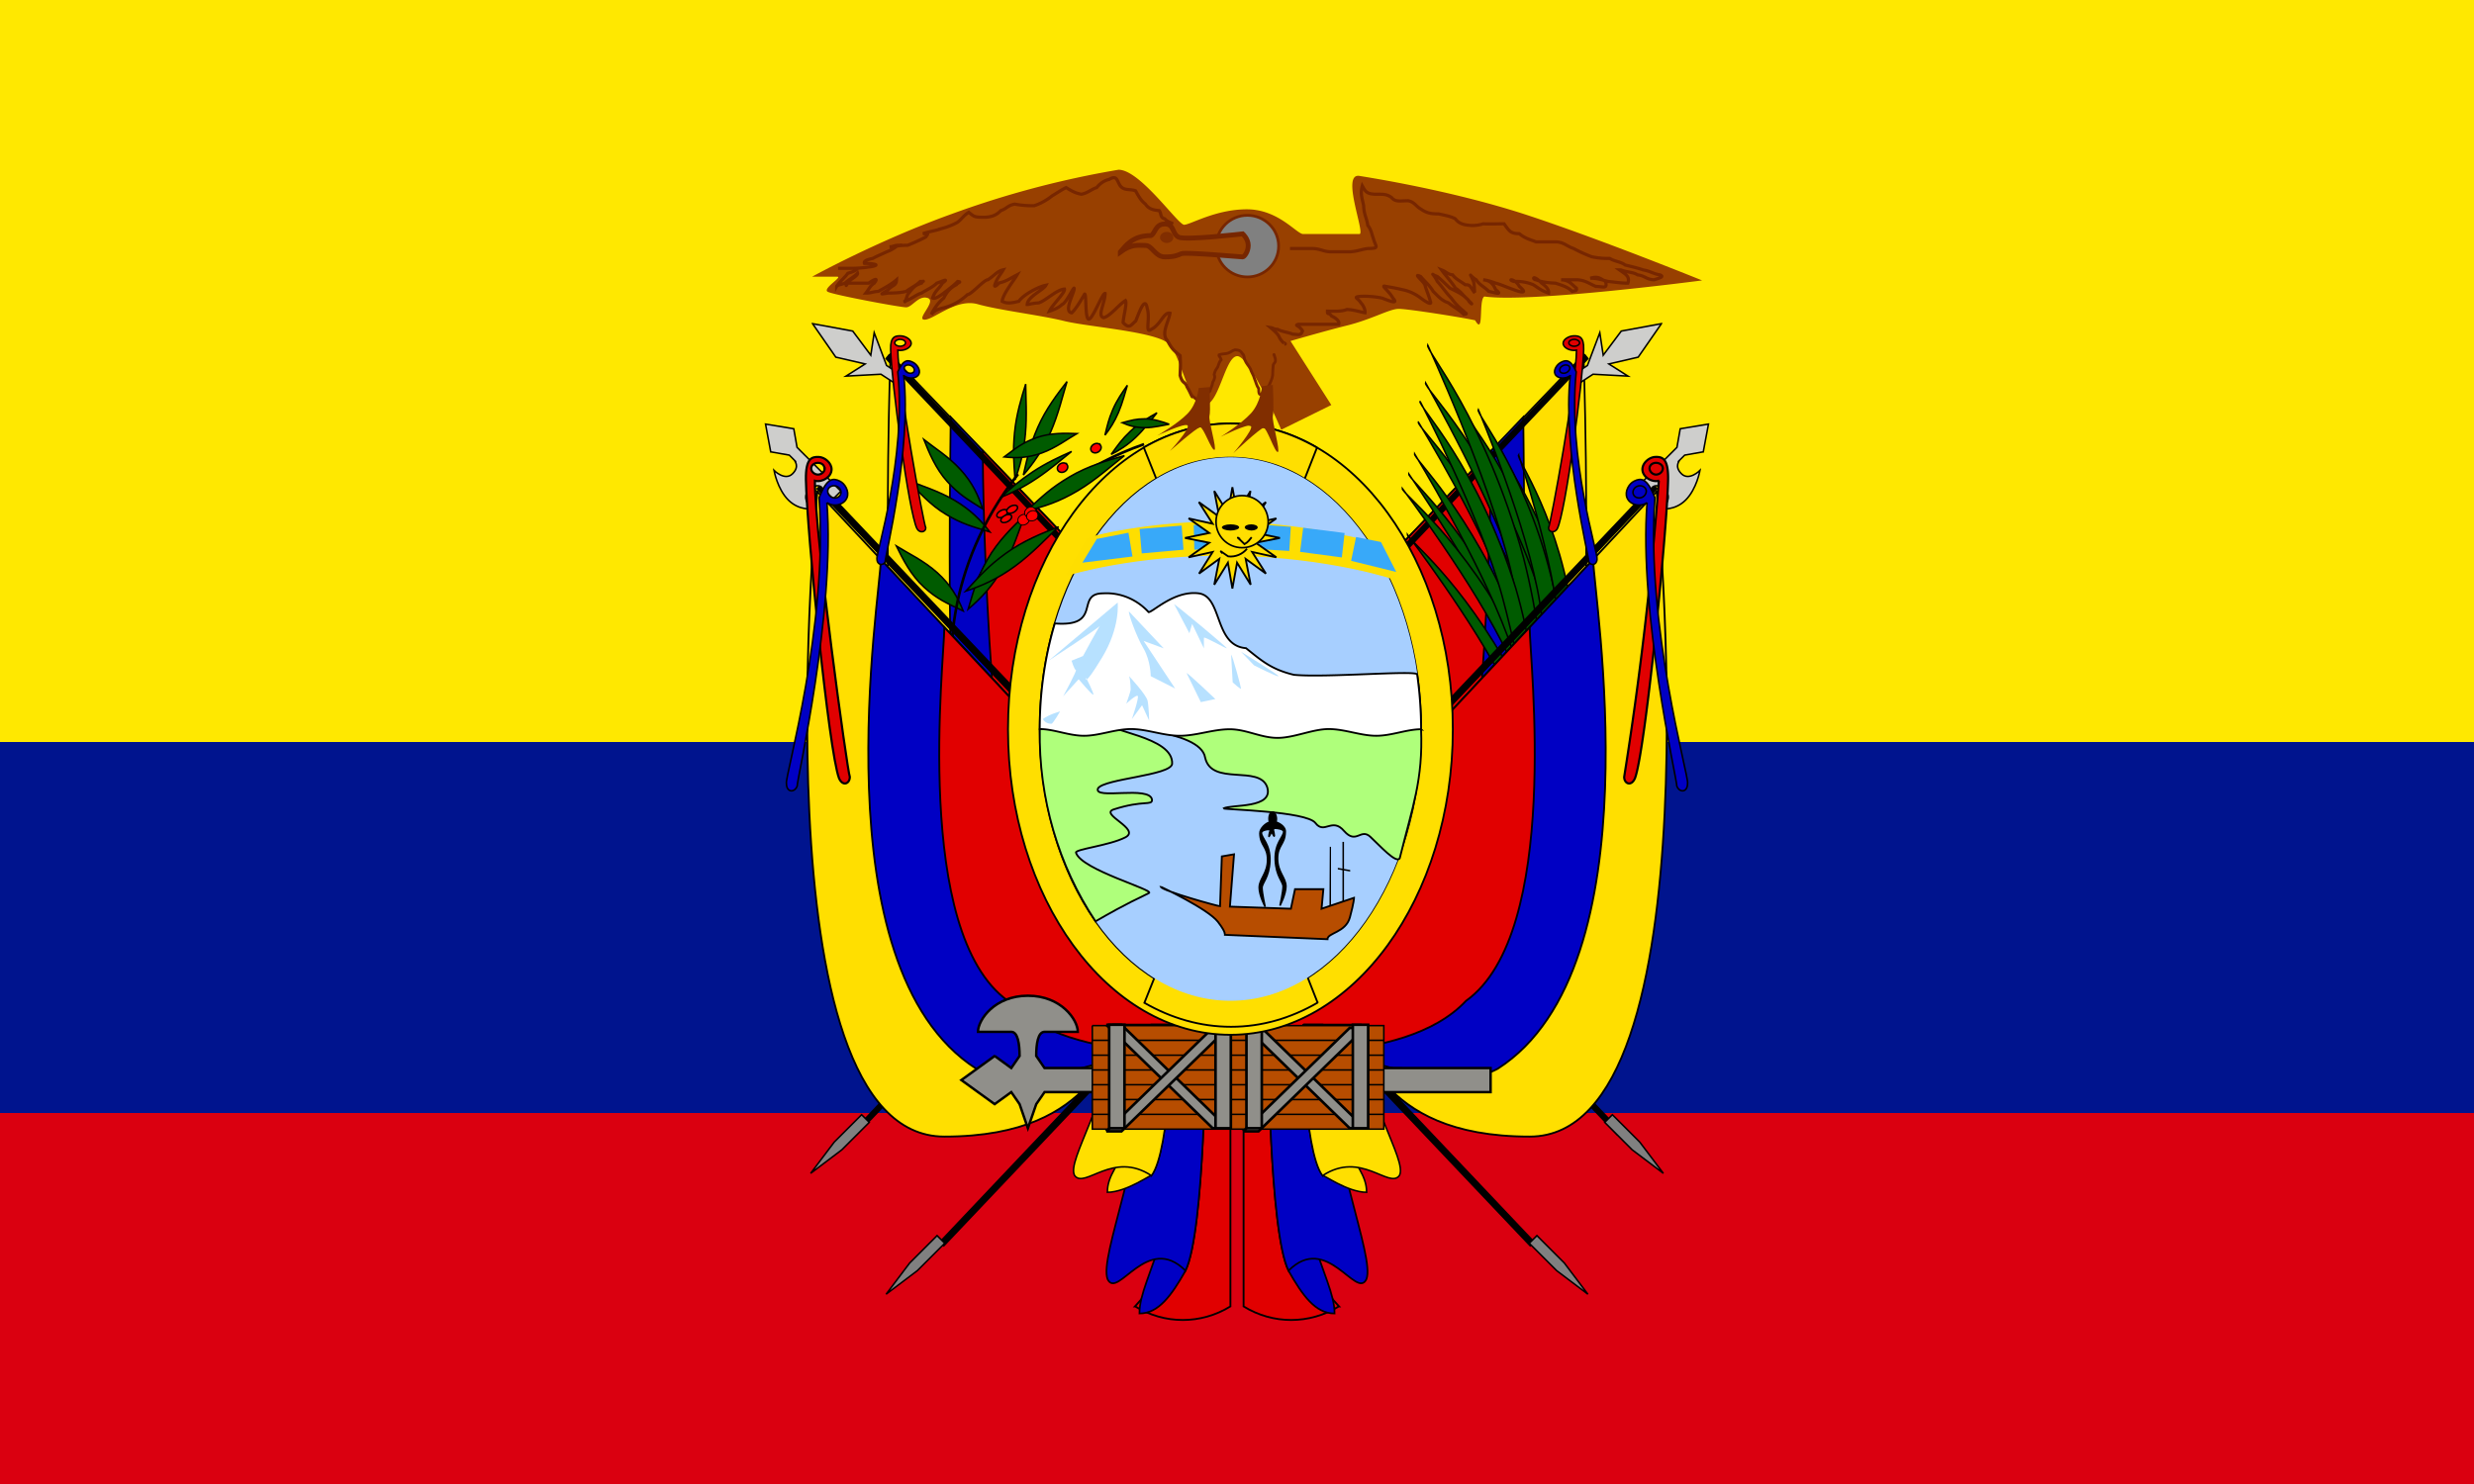 <svg width="800" height="480" xmlns="http://www.w3.org/2000/svg"><g fill="none" fill-rule="evenodd"><path fill="#FFE800" d="M0 0h800v480H0z"/><path fill="#00148E" d="M0 240h800v240H0z"/><path fill="#DA0010" d="M0 360h800v120H0z"/><path d="M349.6 290.8L277 367.3l-1.2-1.6 72.4-76.5 1.2 1.6h.2zm50.4 12.5l-94.8 100-1.6-1.6 94.7-100 1.7 1.6z" fill="#000" fill-rule="nonzero"/><path stroke="#000" stroke-width=".5" fill="gray" d="M305.492 402.132l-8.86 8.86-10.099 7.621 7.621-10.099 8.86-8.86zm-24.4-39.1l-8.86 8.86-10.099 7.621 7.621-10.099 8.86-8.86z"/><path d="M287.94 114.792s-7.965 215.424 23.895 215.424 47.835-22.656 47.835-22.656l-.36-118.4-71.37-74.368z" stroke="#000" stroke-width=".553" fill="#FFDF00"/><path d="M307.425 134.888c0 11.328-3.555 172.672 12.375 172.672s39.87-11.328 39.87-11.328l-.36-107.072-51.885-54.272z" stroke="#000" stroke-width=".553" fill="#0000C4"/><path d="M317.775 145.768c0 11.328 2.025 139.136 18 139.136h23.895l-.36-95.744-41.535-43.392z" stroke="#000" stroke-width=".553" fill="#E10000"/><path fill="#000" d="M286.2 116l72.4 76.5 1.3-1.6-72.4-76.5-1.3 1.6z"/><path d="M264.296 158.936s-20.532 208.692 41.064 208.692c51.33 0 51.33-32.922 61.596-32.922l-10.266-76.88-92.452-98.89h.058z" stroke="#000" stroke-width=".6" fill="#FFDF00"/><g stroke="#000"><path d="M315.376 188.5c.437.061 15.906-31.311 54.568-44.826" stroke-width=".87"/><path d="M308.708 161.855c5.155 3.054 8.417 6.38 11.387 10.201-5.9-1.798-8.943-2.57-14.099-5.625-5.155-3.054-9.093-7.448-12.222-11 3.837 1.577 9.75 3.352 14.934 6.424z" stroke-width=".5" fill="#005B00"/><path d="M322.41 182.47c.396.683.055 1.656-.782 2.141-.837.486-1.84.316-2.246-.384-.406-.7-.045-1.638.792-2.123.837-.486 1.84-.316 2.236.367z" stroke-width=".5" fill="red"/><path d="M339.652 139.925c-2.588 5.875-5.443 9.889-8.734 13.71 1.48-6.363 2.108-9.614 4.696-15.489 2.588-5.875 6.364-10.8 9.418-14.726-1.318 4.226-2.777 10.598-5.38 16.505zm-8.086.501c-.55 5.973-1.753 10.387-3.334 14.768-.414-6.061-.722-9.118-.173-15.09.55-5.973 2.234-11.475 3.609-15.874.02 4.128.45 10.19-.102 16.196z" stroke-width=".5" fill="#005B00"/><path d="M336.881 146.518c-4.47 1.611-8.229 1.709-12.18 1.274 3.982-2.965 5.932-4.597 10.402-6.208 4.47-1.61 9.26-1.478 13.107-1.334-2.861 1.66-6.834 4.649-11.329 6.268zm-26.246 5.419c3.795 4.192 5.682 8.215 7.108 12.656-4.97-3.13-7.59-4.591-11.385-8.783-3.795-4.192-5.934-9.42-7.611-13.633 3.082 2.436 8.072 5.545 11.888 9.76zm-7.537 33.312c4.295 3.89 6.562 7.873 8.37 12.364-5.466-2.598-8.335-3.77-12.63-7.66-4.296-3.889-6.91-9.11-8.968-13.325 3.423 2.135 8.908 4.71 13.228 8.621zm21.168-1.509c-3.373 5.94-7.021 9.77-11.202 13.298 2.016-6.71 2.888-10.164 6.26-16.103 3.373-5.94 8.188-10.583 12.079-14.275-1.754 4.385-3.746 11.109-7.137 17.08z" stroke-width=".5" fill="#005B00"/><path d="M328.187 183.15c-5.682 4.137-10.628 6.316-15.898 8.05 4.858-5.268 7.214-8.036 12.896-12.173 5.682-4.137 12.02-6.649 17.113-8.626-3.554 3.3-8.397 8.589-14.11 12.749zm39.126-41.754c-2.792 2.649-5.295 4.211-7.992 5.57 2.298-3.17 3.402-4.816 6.194-7.465 2.792-2.648 6.013-4.504 8.604-5.974-1.71 2.028-3.999 5.206-6.806 7.87zm-5.62-8.043c-1.332 3.13-2.756 5.3-4.383 7.385.817-3.349 1.174-5.055 2.506-8.184 1.333-3.129 3.21-5.8 4.726-7.932-.701 2.233-1.509 5.585-2.849 8.731z" stroke-width=".5" fill="#005B00"/><path d="M370.206 138.336c-2.919 0-5.112-.644-7.305-1.596 2.919-.784 4.386-1.26 7.305-1.26 2.918 0 5.66.952 7.853 1.736-2 .322-4.918 1.12-7.853 1.12zm-34.942 16.394c-4.386 2.934-7.994 4.671-11.752 6.186 4.007-3.502 5.981-5.322 10.368-8.255 4.386-2.934 8.968-5 12.644-6.635-2.85 2.243-6.85 5.755-11.26 8.704zm13.221 4.01c-6.003 3.57-11.114 5.243-16.513 6.433 5.271-4.801 7.845-7.343 13.848-10.914 6.002-3.57 12.528-5.43 17.77-6.884-3.812 2.951-9.07 7.774-15.105 11.364z" stroke-width=".5" fill="#005B00"/><path d="M307.636 216.294c.395-.203-3.332-31.384 21.546-62.932" stroke-width=".866"/><path d="M345.11 150.37c.396.683.055 1.656-.782 2.141-.837.486-1.84.316-2.246-.384-.406-.7-.045-1.638.792-2.123.837-.486 1.84-.316 2.236.367zm10.8-6.3c.396.683.055 1.656-.782 2.141-.837.486-1.84.316-2.246-.384-.406-.7-.045-1.638.792-2.123.837-.486 1.84-.316 2.236.367zm-30.142 21.16c.277.523-.239 1.364-1.167 1.856-.929.493-1.908.46-2.191-.075-.284-.535.246-1.35 1.174-1.842.929-.493 1.908-.46 2.184.062z" stroke-width=".5" fill="red"/><path d="M328.968 163.83c.277.523-.239 1.364-1.167 1.856-.929.493-1.908.46-2.191-.075-.284-.535.246-1.35 1.174-1.842.929-.493 1.908-.46 2.184.062zm-1.9 3c.277.523-.239 1.364-1.167 1.856-.929.493-1.908.46-2.191-.075-.284-.535.246-1.35 1.174-1.842.929-.493 1.908-.46 2.184.062z" stroke-width=".5" fill="red"/><path d="M332.7 167.3c.4.8 0 1.8-1 2.3-1 .5-2 .2-2.4-.7-.4-.9 0-1.8 1-2.3 1-.5 2-.2 2.3.7h.1z" stroke-width=".3" fill="red"/><path d="M335 164.9c.3.8 0 1.8-1 2.3-1 .5-2 .2-2.5-.6s0-1.9 1-2.4 2-.1 2.4.7h.1z" stroke-width=".3" fill="red"/><path d="M335.5 166c.4.8 0 1.9-1 2.3-1 .4-2 .2-2.4-.6-.4-.8 0-1.8 1-2.3 1-.5 2-.2 2.4.6z" stroke-width=".3" fill="red"/></g><path d="M284.828 180.946c0 10.974-20.532 131.812 30.856 164.734 20.532 10.974 51.33-10.974 51.33 0l-10.266-87.854-71.92-76.88z" stroke="#000" stroke-width=".6" fill="#0000C4"/><path d="M305.36 202.894c0 10.974-10.266 98.828 20.59 120.838 20.532 21.948 71.92 15.996 71.92 15.996l-41.122-81.902-51.388-54.932z" stroke="#000" stroke-width=".6" fill="#E10000"/><path fill="#000" d="M263.8 158l94.8 100 1.7-1.6-94.8-99.9-1.6 1.6z"/><path d="M249.214 146.146l6.018 1.062 1.77 1.77c-.242-.018 1.77 1.77-.708 4.248-2.478 2.478-6.004-1.076-6.004-1.076s1.062 6.018 4.612 9.568 7.788 2.832 7.788 2.832-4.034-3.306-1.062-6.018c2.976-2.736 4.248-.708 4.248-.708l3.54 3.54 2.492-2.492-14.17-14.17-1.062-6.018-9.128-1.512 1.67 8.95-.004.024zm13.557-41.43l7.499 10.806 9.492 2.197-6.197 3.935 11.3-.611 5.118 3.333 1.833-2.814-5.132-3.343-4-10.599-1.103 7.275-5.837-7.81-12.977-2.394z" stroke="#000" stroke-width=".5" fill="#CECECC"/><path d="M292.8 110.9c0 .6-.8 1.11-1.72 1.11-.92 0-1.76-.51-1.76-1.11 0-.6.8-1.14 1.76-1.14s1.72.51 1.72 1.14zm-2.48 2.37c0 10.74 8.36 56.34 9.04 57.45.04 1.35-1.92 1.92-2.84.27-2.64-5.22-8.32-48-8.52-57.99-.12-4.11 1.48-4.44 3.32-4.35 1.48.06 3.32 1.11 3.32 2.37 0 1.5-2.32 2.61-4.32 2.25z" stroke="#000" stroke-width=".5" fill="#E10000"/><path d="M295.569 120.117c-.282.609-1.234.796-2.055.417-.82-.38-1.33-1.243-1.048-1.852.282-.609 1.248-.827 2.104-.431.856.396 1.295 1.227.999 1.866zm-3.324 1.382c2.59 23.888-6.1 58.782-6.028 60.219-.584 1.356-2.613 1.157-2.645-.928-.427-1.417 9.577-32.599 6.732-60.521 1.821-4.22 3.403-3.896 5.001-3.046 1.292.672 2.44 2.496 1.848 3.774-.704 1.523-3.293 1.692-4.908.502z" stroke="#000" stroke-width=".5" fill="#0000C4"/><path d="M266.7 151.5c0 1-1 2-2.2 2-1.2 0-2.2-1-2.2-2s1-1.8 2.2-1.8c1.2 0 2.1.8 2.1 1.8h.1zm-3.2 4c0 17.9 10.5 93.9 11.3 95.8 0 2.2-2.3 3.2-3.5.4-3.3-8.7-10.4-80-10.7-96.6-.1-6.9 1.9-7.4 4.2-7.3 1.9.1 4.1 1.9 4.1 4 0 2.4-2.9 4.3-5.4 3.7z" stroke="#000" stroke-width=".7" fill="#E10000"/><path d="M271.824 159.922c-.389.964-1.652 1.408-2.725.976-1.073-.432-1.722-1.647-1.333-2.612.388-.964 1.671-1.457 2.79-1.005 1.12.45 1.676 1.628 1.268 2.64zm-4.428 2.644c2.76 35.535-9.682 89.556-9.628 91.708-.808 2.141-3.483 2.185-3.467-.948-.525-2.062 13.55-50.715 10.565-92.284 2.523-6.664 4.602-6.443 6.69-5.433 1.687.792 3.152 3.344 2.336 5.37-.972 2.412-4.397 3.106-6.496 1.587z" stroke="#000" stroke-width=".512" fill="#0000C4"/><path d="M450.4 290.8l72.5 76.5 1.3-1.6-72.5-76.5-1.3 1.6zM400 303.3l94.8 100 1.6-1.6-94.7-100-1.7 1.6z" fill="#000" fill-rule="nonzero"/><path stroke="#000" stroke-width=".5" fill="gray" d="M494.508 402.132l8.86 8.86 10.099 7.621-7.621-10.099-8.86-8.86zm24.4-39.1l8.86 8.86 10.099 7.621-7.621-10.099-8.86-8.86z"/><path d="M512.06 114.792s7.965 215.424-23.895 215.424-47.835-22.656-47.835-22.656l.36-118.4 71.37-74.368z" stroke="#000" stroke-width=".553" fill="#FFDF00"/><path d="M492.575 134.888c0 11.328 3.555 172.672-12.375 172.672s-39.87-11.328-39.87-11.328l.36-107.072 51.885-54.272z" stroke="#000" stroke-width=".553" fill="#0000C4"/><path d="M482.225 145.768c0 11.328-2.025 139.136-18 139.136H440.33l.36-95.744 41.535-43.392z" stroke="#000" stroke-width=".553" fill="#E10000"/><path fill="#000" d="M513.8 116l-72.4 76.5-1.3-1.6 72.4-76.5z"/><g fill="#005B00" stroke="#000" stroke-width=".5"><path d="M455.098 172.878s21.526 28.278 31.911 49.178c10.377 20.939 22.493 52.28 22.493 52.28s-6.923-30.092-19.99-55.365c-17.122-31.898-34.423-44.428-34.414-46.093z"/><path d="M455.542 153.266s22.986 33.324 33.478 57.609c10.479 24.328 22.146 60.529 22.146 60.529s-5.663-34.464-18.948-63.86c-17.509-37.144-36.823-52.396-36.676-54.278z"/><path d="M473.109 132.245s18.687 38.157 24.382 64.185c5.664 26.064 9.123 63.734 9.123 63.734s3.6-34.314-4.034-65.987c-10.56-40.224-30.246-60.188-29.471-61.932z"/><path d="M460.964 123.799s22.325 38.97 31.021 66.526c8.673 27.601 16.829 68.145 16.829 68.145s-1.178-37.865-12.41-71.301c-15.07-42.344-35.928-61.364-35.44-63.37z"/><path d="M484.641 145.043s15.007 34.683 18.776 57.877c3.74 23.225 4.811 56.48 4.811 56.48s5.214-29.85-.019-58.12c-7.439-35.962-24.375-54.759-23.568-56.237zm-25.999-8.526s21.406 34.883 30.069 59.737c8.643 24.896 17.153 61.588 17.153 61.588s-2.068-34.438-13.202-64.578c-14.87-38.147-34.413-54.907-34.02-56.747z"/><path d="M453.44 157.963s23.567 31.163 34.323 54.043c10.743 22.921 22.705 57.137 22.705 57.137s-5.806-32.722-19.426-60.403c-17.95-34.955-37.752-48.977-37.601-50.777z"/><path d="M457.41 146.758s20.903 34.227 30.004 58.843c9.085 24.659 18.757 61.147 18.757 61.147s-3.873-34.453-15.461-64.283c-15.351-37.726-33.537-53.85-33.3-55.707z"/><path d="M478.015 132.459s16.013 37.722 19.983 62.95c3.936 25.26 4.965 61.431 4.965 61.431s5.719-32.467.196-63.216c-7.87-39.114-26.018-59.557-25.144-61.165z"/><path d="M461.668 111.628s19.56 42.325 26.64 71.911c7.056 29.633 13.056 72.938 13.056 72.938s.528-40.132-8.712-76.065c-12.504-45.545-31.536-66.685-30.984-68.784z"/><path d="M491.054 147.115s11.534 34.299 13.194 56.654c1.63 22.381-.178 54.03-.178 54.03s7.587-27.834 4.948-55.142c-4.114-34.808-18.87-54.214-17.964-55.542zm-31.886-17.352s19.56 37.247 26.64 63.283c7.056 26.077 13.056 64.186 13.056 64.186s.528-35.316-8.712-66.937c-12.504-40.081-31.536-58.684-30.984-60.532z"/></g><path d="M535.704 158.936s20.532 208.692-41.064 208.692c-51.33 0-51.33-32.922-61.596-32.922l10.266-76.88 92.452-98.89h-.058z" stroke="#000" stroke-width=".6" fill="#FFDF00"/><path d="M515.172 180.946c0 10.974 20.532 131.812-30.856 164.734-20.532 10.974-51.33-10.974-51.33 0l10.266-87.854 71.92-76.88z" stroke="#000" stroke-width=".6" fill="#0000C4"/><path d="M494.64 202.894c0 10.974 10.266 98.828-20.59 120.838-20.532 21.948-71.92 15.996-71.92 15.996l41.122-81.902 51.388-54.932z" stroke="#000" stroke-width=".6" fill="#E10000"/><path fill="#000" d="M536.2 158l-94.8 100-1.7-1.6 94.8-99.9 1.7 1.6z"/><path d="M550.786 146.146l-6.018 1.062-1.77 1.77c.242-.018-1.77 1.77.708 4.248 2.478 2.478 6.004-1.076 6.004-1.076s-1.062 6.018-4.612 9.568-7.788 2.832-7.788 2.832 4.034-3.306 1.062-6.018c-2.976-2.736-4.248-.708-4.248-.708l-3.54 3.54-2.492-2.492 14.17-14.17 1.062-6.018 9.128-1.512-1.67 8.95.004.024zm-13.557-41.43l-7.499 10.806-9.492 2.197 6.197 3.935-11.3-.611-5.118 3.333-1.833-2.814 5.132-3.343 4-10.599 1.103 7.275 5.837-7.81 12.977-2.394z" stroke="#000" stroke-width=".5" fill="#CECECC"/><path d="M507.3 110.9c0 .6.8 1.11 1.72 1.11.92 0 1.76-.51 1.76-1.11 0-.6-.8-1.14-1.76-1.14s-1.72.51-1.72 1.14zm2.48 2.37c0 10.74-8.36 56.34-9.04 57.45-.04 1.35 1.92 1.92 2.84.27 2.64-5.22 8.32-48 8.52-57.99.12-4.11-1.48-4.44-3.32-4.35-1.48.06-3.32 1.11-3.32 2.37 0 1.5 2.32 2.61 4.32 2.25z" stroke="#000" stroke-width=".5" fill="#E10000" fill-rule="nonzero"/><path d="M504.431 120.117c.282.609 1.234.796 2.055.417.82-.38 1.33-1.243 1.048-1.852-.282-.609-1.248-.827-2.104-.431-.856.396-1.295 1.227-.999 1.866zm3.324 1.382c-2.59 23.888 6.1 58.782 6.028 60.219.584 1.356 2.613 1.157 2.645-.928.427-1.417-9.577-32.599-6.732-60.521-1.821-4.22-3.403-3.896-5.001-3.046-1.292.672-2.44 2.496-1.848 3.774.704 1.523 3.293 1.692 4.908.502z" stroke="#000" stroke-width=".5" fill="#0000C4" fill-rule="nonzero"/><path d="M533.4 151.5c0 1 1 2 2.1 2 1.2 0 2.2-1 2.2-2s-1-1.8-2.2-1.8c-1.2 0-2.1.8-2.1 1.8zm3 4a1152 1152 0 0 1-11.2 95.8c0 2.2 2.3 3.2 3.5.4 3.3-8.7 10.4-80 10.7-96.6.1-6.9-1.9-7.4-4.2-7.3-1.9.1-4.1 1.9-4.1 4 0 2.4 2.9 4.3 5.4 3.7h-.1z" stroke="#000" stroke-width=".7" fill="#E10000" fill-rule="nonzero"/><path d="M528.176 159.922c.389.964 1.652 1.408 2.725.976 1.073-.432 1.722-1.647 1.333-2.612-.388-.964-1.671-1.457-2.79-1.005-1.12.45-1.676 1.628-1.268 2.64zm4.428 2.644c-2.76 35.535 9.682 89.556 9.628 91.708.808 2.141 3.483 2.185 3.467-.948.525-2.062-13.55-50.715-10.565-92.284-2.523-6.664-4.602-6.443-6.69-5.433-1.687.792-3.152 3.344-2.336 5.37.972 2.412 4.397 3.106 6.496 1.587z" stroke="#000" stroke-width=".512" fill="#0000C4" fill-rule="nonzero"/><g stroke="#000"><path d="M367.072 422.56c9.535 5.855 21.263 5.855 30.798 0v-87.854h-20.532c10.266 32.922 10.266 65.906-10.324 87.854h.058z" stroke-width=".6" fill="#E10000"/><path d="M383.33 336.65c0 61.95-14.875 75.74-14.875 88.2 6.195 0 10.325-5.81 14.875-13.79 6.195-12.46 6.79-75.39 6.195-74.41h-6.195z" stroke-width=".553" fill="#0000C4"/><path d="M370.94 336.65c-.315 36.19-15.68 69.72-12.775 77.14 3.29 6.65 12.775-15.19 25.165-2.8 6.195-12.39 6.79-75.32 6.195-74.41H370.94v.07z" stroke-width=".553" fill="#0000C4"/><path d="M372.33 331.37c0 40.71-14.245 43.424-14.245 54.28 6.195 0 14.21-5.934 14.245-5.382 6.195-8.188 6.79-49.542 6.195-48.898h-6.195z" stroke-width=".5" fill="#FFDF00"/><path d="M359.94 331.37c-.315 23.782-15.33 44.022-12.425 48.898 3.325 4.324 12.425-8.188 24.815 0 6.195-8.188 6.79-49.542 6.195-48.898H359.94z" stroke-width=".5" fill="#FFDF00"/><path d="M432.928 422.56c-9.535 5.855-21.263 5.855-30.798 0v-87.854h20.532c-10.266 32.922-10.266 65.906 10.324 87.854h-.058z" stroke-width=".6" fill="#E10000"/><path d="M416.67 336.65c0 61.95 14.875 75.74 14.875 88.2-6.195 0-10.325-5.81-14.875-13.79-6.195-12.46-6.79-75.39-6.195-74.41h6.195z" stroke-width=".553" fill="#0000C4"/><path d="M429.06 336.65c.315 36.19 15.68 69.72 12.775 77.14-3.29 6.65-12.775-15.19-25.165-2.8-6.195-12.39-6.79-75.32-6.195-74.41h18.585v.07z" stroke-width=".553" fill="#0000C4"/><path d="M427.67 331.37c0 40.71 14.245 43.424 14.245 54.28-6.195 0-14.21-5.934-14.245-5.382-6.195-8.188-6.79-49.542-6.195-48.898h6.195z" stroke-width=".5" fill="#FFDF00"/><path d="M440.06 331.37c.315 23.782 15.33 44.022 12.425 48.898-3.325 4.324-12.425-8.188-24.815 0-6.195-8.188-6.79-49.542-6.195-48.898h18.585z" stroke-width=".5" fill="#FFDF00"/></g><g stroke="#000"><path d="M321.632 341.56l-10.764 7.788 10.764 7.788 5.376-3.894 2.688 3.894 2.688 7.788 2.7-7.788 2.688-3.894H482v-7.788H337.76l-2.688-3.916c0-3.894.564-7.788 2.7-7.788h10.752c0-3.894-5.376-11.682-16.14-11.682-10.752 0-16.14 7.788-16.14 11.682h10.764c2.124 0 2.688 3.894 2.688 7.81l-2.688 3.894-5.388-3.916.012.022z" stroke-width=".797" fill="#908F8A"/><path d="M353.204 360.439h94.276v4.779h-94.248l-.028-4.779zm0-4.806h94.276v4.806h-94.248l-.028-4.806zm0-4.779h94.276v4.806h-94.248l-.028-4.806zm0-4.779h94.276v4.779h-94.248l-.028-4.779zm0-4.779h94.276v4.779h-94.248l-.028-4.779zm0-4.806h94.276v4.806h-94.248l-.028-4.806zm0-4.752h94.276v4.752h-94.248l-.028-4.752z" stroke-width=".5" fill="#B74D00" fill-rule="nonzero"/><path stroke-width=".859" fill="#908F8A" d="M357.7 331.454l34.45 33.48h4.925l-34.425-33.453h-4.925z"/><path stroke-width=".859" fill="#908F8A" d="M357.7 365.946l34.45-33.48h4.925l-34.425 33.453h-4.925z"/><path stroke-width=".853" fill="#908F8A" d="M358.656 331.454v33.48h4.956v-33.48z"/><path stroke-width=".859" fill="#908F8A" d="M402 331.454l34.45 33.48h4.925l-34.425-33.453h-4.925z"/><path stroke-width=".859" fill="#908F8A" d="M402 365.946l34.45-33.48h4.925l-34.425 33.453h-4.925z"/><path stroke-width=".853" fill="#908F8A" d="M437.456 331.454v33.48h4.956v-33.48zm-34.4 0v33.48h4.956v-33.48zm-10 0v33.48h4.956v-33.48z"/></g><g fill="#FFDF00" stroke="#000" stroke-width=".6"><path d="M469.79 235.878c0 54.56-32.248 98.828-71.92 98.828-39.672 0-71.92-44.268-71.92-98.828s32.19-98.89 71.92-98.89c39.73 0 71.92 44.268 71.92 98.828v.062zm-10.266 0c0 48.484-27.608 87.854-61.654 87.854-34.046 0-61.654-39.37-61.654-87.854 0-48.546 27.608-87.916 61.654-87.916 34.046 0 61.654 39.37 61.654 87.916z"/><path d="M425.884 144.8c-8.642-5.022-18.096-7.812-28.014-7.812s-19.372 2.79-28.014 7.75l4.06 10.168c14.844-9.146 33.122-9.146 47.966 0l4.002-10.168v.062zm.2 179.5c-8.642 5.022-18.096 7.812-28.014 7.812s-19.372-2.79-28.014-7.75l4.06-10.168c14.844 9.146 33.122 9.146 47.966 0l4.002 10.168v-.062z"/></g><path d="M459.6 235.9c0 48.5-27.7 87.8-61.7 87.8s-61.6-39.3-61.6-87.8 27.6-88 61.6-88 61.7 39.4 61.7 88z" fill="#A7CFFF"/><path d="M459.524 235.878c.638 16.492-2.668 24.552-6.902 41.726-1.102 1.86-6.38-4.03-9.512-6.944-3.132-2.914-4.524 2.604-8.468-1.86-3.886-4.588-6.38 1.24-9.28-2.604-2.9-3.844-29.754-4.34-29.754-4.712 2.668-1.364 16.356.124 14.152-6.882-2.494-7.316-17.98-.248-20.068-9.548-1.45-9.3-31.088-9.672-33.234-11.904.87 3.472 23.084 4.96 22.562 13.95-.522 3.72-21.866 4.774-23.954 7.874-1.74 3.906 16.82-1.054 17.458 3.72 0 1.984-2.726 0-12.354 3.1-4.872 1.55 8.932 6.386 3.712 9.052-5.22 2.666-16.414 3.844-15.95 4.96 1.74 5.58 25.926 12.152 23.548 13.082-8.584 4.092-13.108 6.758-17.226 9.114-12.066-18.117-18.388-39.888-18.038-62.124 18.386-7.068 14.5-8.556 48.488-8.556s45.24 1.426 74.82 8.556z" stroke="#000" stroke-width=".6" fill="#AFFF7B"/><path d="M459.524 235.878c-4.64 0-9.512 2.108-14.5 2.108-5.046 0-10.15-2.17-15.37-2.17-5.22 0-11.194 2.852-16.53 2.852-5.394 0-10.092-2.79-15.486-2.79s-10.788 2.108-16.124 2.108c-5.336 0-10.614-2.17-15.776-2.17-5.162 0-10.266 2.17-15.196 2.17s-9.744-2.17-14.326-2.17c0-12.09 1.74-23.622 4.872-34.162 15.66 1.24 6.38-9.734 15.66-9.734 5.48-.317 10.824 1.895 14.674 6.076 1.392 0 8.352-7.068 16.182-6.076 7.772.992 4.93 16.926 15.312 17.732 5.22 4.216 8.294 6.882 15.486 8.618 10.266.992 39.672-1.55 39.846-.124a124.571 124.571 0 0 1 1.276 17.732z" stroke="#000" stroke-width=".6" fill="#FFF"/><path d="M407.18 287.02c0-2.736 2.7-4.56 2.7-8.928 0-4.368-2.4-4.464-2.48-8.544-.04-1.68 2.06-3.36 2.98-3.552.92-.192 1.7 3.552 1.7 4.368 0 .816-.94-2.016-1.72-2.064-.78-.048-2.46.288-2.46 1.104 0 1.632 2.96 3.648 2.74 9.12-.22 5.376-2.54 7.008-2.54 8.64 0 1.632 1 6.144 1 6.144s-1.94-3.6-1.94-6.336l.02.048z" stroke="#000" stroke-width=".5" fill="#000"/><path d="M415.82 286.62c0-2.736-2.7-4.56-2.7-8.928 0-4.368 2.4-4.464 2.48-8.544.2-1.92-2.36-3.168-3.28-3.312-.92-.144-2 3.84-2 4.608 0 .768 1.08-2.496 1.86-2.544.78-.048 2.92.288 2.92 1.104 0 1.632-2.96 3.648-2.74 9.12.22 5.376 2.54 7.008 2.54 8.64 0 1.632-1 6.144-1 6.144s1.94-3.6 1.94-6.336l-.02.048z" stroke="#000" stroke-width=".5" fill="#000"/><path d="M413 264.9c0 1.3-.7 2.4-1.5 2.4s-1.4-1.1-1.4-2.5.6-2.4 1.4-2.4c.8 0 1.5 1.1 1.5 2.5zm17 9h.4v19.5h-.5l.1-19.5zm4.1-1.6h.5V292h-.5v-19.7z" fill="#000" fill-rule="nonzero"/><path fill="#000" d="M432.6 281.2v-.5l4 .7v.5z"/><path d="M375.434 286.86s15.08 7.068 18.386 11.284c3.248 4.216 1.972 4.216 1.972 4.216l33.466 1.426c0-2.108 5.916-2.108 7.25-7.068 1.334-4.898 1.334-6.324 1.334-6.324l-10.498 3.534.58-6.324h-9.164l-1.334 6.324-19.72-.682 1.334-16.926-3.944.682-.58 16.12c-.696 0-18.444-4.898-19.14-6.262h.058z" stroke="#000" stroke-width=".6" fill="#B74D00"/><path d="M345.09 185.906s21.866-6.944 53.418-6.448c31.552.496 53.418 7.936 52.954 7.936-.464 0-6.032-11.408-6.032-11.408s-22.272-6.51-47.386-7.006c-25.056-.496-46.922 4.96-46.4 5.456l-6.554 11.47z" stroke="#FEDE00" stroke-width=".6" fill="#FEDE00"/><path d="M386 169.8l13.6-.2.2 7.9-13.6.3-.2-8zm-31.2 4.3L350 182l16.2-2-1.3-7.7-10.1 2v-.2zm13.7-3l13.6-1.1.6 7.8-13.5 1.2-.7-7.9zm48.9-.7l-13.5-1-.5 8 13.5.8.5-7.8zm29.2 5l4.9 9.6-14.6-3.6 1.6-7.7 8 1.6.1.1zm-11.8-3l-13.4-1.7-1 7.8 13.5 1.8.9-7.9z" fill="#38A9F9"/><path stroke="#000" stroke-width=".6" fill="#FFDF00" d="M398.508 190.37l-1.45-8.37-4.408 7.13 1.624-8.37-6.554 4.774 4.408-7.006-7.772 1.736 6.67-4.712-7.83-1.55 7.83-1.612-6.67-4.712 7.772 1.736-4.466-7.006 6.612 4.774-1.624-8.37 4.408 7.13 1.45-8.37 1.508 8.37 4.35-7.13-1.566 8.37 6.554-4.774-4.466 7.006 7.83-1.736-6.67 4.712 7.83 1.612-7.83 1.55 6.67 4.712-7.83-1.736 4.466 7.006-6.554-4.774 1.624 8.37-4.408-7.13z"/><path d="M410.09 168.75c0 4.65-3.762 8.4-8.436 8.4-4.674 0-8.436-3.75-8.436-8.4s3.762-8.45 8.436-8.45c4.674 0 8.436 3.8 8.436 8.5v-.05z" stroke="#000" stroke-width=".536" fill="#FFDF00"/><path d="M400.7 170.6c0 .5-1.3 1-2.8 1-1.5 0-2.8-.5-2.8-1s1.2-1 2.8-1c1.6 0 2.8.4 2.8 1zm6 0c0 .5-.9 1-2 1s-2.2-.5-2.2-1c0-.6 1-1 2.1-1s2.1.4 2.1 1z" fill="#000" fill-rule="nonzero"/><path d="M400.385 173.986l.59.35c-1.418-.892-.772-.558 1.454 1.66 1.27-.69 1.512-1.342 2.302-2.217" stroke="#000" stroke-width=".606"/><path d="M394.824 178.466l.464.496c-1.102-1.24-.58-.62 1.856.992 2.32.31 4.698-.744 6.09-2.48" stroke="#000" stroke-width=".6"/><path d="M361.4 194.8s1 8-5.1 18c-6 9.9-5.1 6.4-5.1 6.4s2.8 5.5 2.3 5.5-4.7-5-4.7-5l-5 5.5s4.6-8.5 4.1-8.5-1.4-3-1.4-3l3.7-1.5s5.6-10.4 5.6-9.9-16.7 11.4-16.7 11.4l22.3-18.8v-.1zm3.7 3c-.5 0 2.3 8 4.7 12 2.3 4 2.3 8.9 2.3 8.9l7.9 4-10.2-15.4 6.5 2.4-11.2-11.9zm0 20.9s5.6 6 6 8c.4 2 .5 6.4.5 6.4l-2.3-5-3.3 4.5s2.4-7 1.9-7.5-3.7 2.5-3.7 2.5 1.4-4 1.4-4.4c0-.4 0-3-.5-4.5zm-27.9 13.9c1.9-1.5 5.6-2.5 5.6-2.5s-2.3 4-2.8 4-1.8 0-2.8-1.5zm64.1-21.8s12.1 7.4 12.1 7.9-7.9-3.5-7.9-3.5l-4.2-4.4zm-21.8-15.5c1 .5 17.7 14.4 17.2 14.4s-7.4-4-7.4-3.4v3.4l-3.8-7.9-.9 3-5-9.5h-.1zm4.2 22.4l4.6 9.4 4.7-1s-8.8-8.4-9.3-8.4zm14.4-6l.5 9s2.7 2.5 2.7 2-2.7-10.5-3.2-11z" fill="#B7E1FF"/><path d="M262.6 89.5s21-11.6 44.9-20.2a303.8 303.8 0 0 1 54.2-14.4c7 0 19.2 17.8 21.2 17.8s10.1-5 20.3-5c10.2 0 16.1 8 18.2 8h18.2c2 0-6.1-19.8 0-18.8 3 .5 28.8 4.5 52.8 12.2 24 7.8 58 21.6 58 21.6S494.9 98 480 95.9c-2 1 0 13-3 7.7-4.6-1-21.7-3.7-24.7-3.7s-8.7 3.4-16.8 5.4c-8 2-18.2 5-18.2 5l13.2 20.7-16.2 8s-10.1-23.8-14.2-23.8-6 16.8-11.1 15.8c-5-1-7-15.8-11.1-19.8-4-3.9-25.4-5.4-33.5-7.3-8-2-21.1-3.5-28.2-5.5-7-2-14.2 5-17.2 5s4-6 1-7-5 3-7 3-23.3-4-25.3-5 5-4.9 3-4.9h-8.1z" fill="#984000"/><path d="M413.46 79.6c0 5.512-4.532 9.984-10.098 9.984-5.566 0-10.076-4.472-10.076-9.984s4.51-9.958 10.076-9.958c5.566 0 10.098 4.472 10.098 9.958z" stroke="#772600" stroke-width=".891" fill="gray"/><path d="M362.269 81.5c1.809-2.112 4.05-5.312 9.909-5.312 1.35-.544 1.35-3.744 4.482-3.744 3.159 0 2.241 3.2 4.509 4.288 2.241 1.056 20.682-1.088 20.682-1.088s1.782 1.6 1.782 3.744-1.35 3.712-1.782 3.712c-.432 0-18.441-1.6-19.791-1.056-1.35.544-2.241 1.056-5.4 1.056-3.132 0-4.05-3.712-6.291-3.712-2.241 0-4.482-.544-8.1 2.144V81.5z" stroke="#772600" stroke-width="1.569" fill="#984000"/><path d="M417.133 80.388h7.182c2.592.032 3.483.96 5.859 1.056h6.291c2.295-.096 3.51-.736 5.832-1.056 3.915-.064 2.592-.416 1.809-3.2-.702-2.08-.81-3.072-1.809-4.256-.378-2.56-1.242-3.456-1.35-6.4-.405-2.24-1.161-3.744-.432-6.4 1.026 1.824 1.431 2.56 4.05 2.688 2.7 0 3.753-.096 5.4 1.056 1.242 1.568 2.916 1.056 5.4 1.056 2.052.448 2.403 1.696 4.023 2.656 1.917 1.28 3.159 1.6 5.832 1.6 2.16.48 4.05.832 5.4 1.6 1.161 1.632 2.97 2.048 5.4 2.144 1.35 0 2.43-.16 3.591-.544 2.079.128 4.185 0 6.75 0 1.674 2.304 2.052 3.168 4.941 3.2 1.998 1.664 3.672 1.92 5.4 2.656h6.75c2.43.224 3.186 1.408 5.4 2.144a49.398 49.398 0 0 0 5.832 2.656 24.72 24.72 0 0 0 5.859.544c1.647 1.024 3.672 1.088 4.941 2.112 1.863.48 4.401 1.056 5.832 1.6 2.376.384 3.294 1.28 5.4 1.6 1.809.64-.594 1.152-1.809 1.6-2.646-.096-2.835-1.28-5.4-1.6-1.35-.928-3.402-.8-5.4-1.6h-.432c1.782 1.28 3.51 2.08 2.7 4.288-2.295 0-4.158-.352-6.291-.544-2.268-.512-3.294-1.056-5.832-1.056 2.538-.736 3.186.064 4.941 1.056.648 2.56-.756 1.6-3.159 1.6-2.052-.864-3.294-1.92-5.832-2.144h-5.4c2.673.128 3.24 1.312 4.941 2.688.135.832-.027.768-1.35 1.056-1.404-1.44-3.213-1.92-5.4-2.656-2.133-.096-4.374-.32-6.291-1.088-1.323-.096-1.107-1.952 1.809 1.088 1.755 1.216 2.376 2.24 2.241 3.2-2.322-.704-3.456-1.792-4.941-2.688a14.182 14.182 0 0 0-6.291-1.056c-2.322-.736.243-1.152 1.782 1.6 3.348 2.816-.432 1.6-1.782 1.056-2.025-.672-4.131-1.664-5.859-2.112-1.35-.48-2.538-.928-4.05-1.088 2.349.256 3.132 1.248 4.05 3.2 2.376 1.92-.108.992-2.241.544-1.35-1.408-3.105-2.144-4.05-3.744-2.241-1.312-2.322-2.88-.891.544.351 1.088.27 3.456.432 3.744-1.647-2.144-1.296-2.688-3.132-2.688-1.269-1.024-3.105-1.824-4.05-3.2-1.728-.192-1.836-.928-3.591-1.6 1.431 2.016 3.348 4 4.482 5.888 2.052 1.344 2.619 2.56 4.05 3.712.567 1.184 2.16 2.144.459.544-1.944-2.24-3.375-2.784-6.291-4.256-1.674-1.6-2.268-2.24-4.05-3.744-2.43-.928-1.485-1.44 0 1.6 1.701 1.856 2.997 3.904 4.482 5.344a19.75 19.75 0 0 0 4.05 4.256c.405.704 1.62.832 0 1.056-1.35-1.472-3.348-2.4-4.941-3.744-2.241-.736-3.294-2.112-4.941-3.712-1.08-1.888-2.808-3.328-4.05-4.8-2.592-1.216.513 1.152 1.35 2.656.567 1.952 1.296 3.52 1.782 5.344.756 1.76-2.268-.416-3.132-1.056-1.776-1.364-3.77-2.279-5.859-2.688a68.99 68.99 0 0 0-5.4-1.056c-2.025-.64 1.107 1.536 2.268 3.744 2.268 2.528-2.241.448-3.591 0a28.585 28.585 0 0 0-6.75-.544c-2.889.192-.81.64 0 2.112.891.832 1.512 2.56 1.35 3.2-1.89-.32-3.51-.96-5.859-1.056-1.89.736-4.131.544-6.291.544-.081 1.344.405.192 1.35 1.6 1.566.736 2.592 1.632 2.268 2.656h-13.041c-1.431.448.297.224 1.35 2.144-.594 1.728-1.35 1.056-3.159 1.056-1.215-.576-3.672-.832-4.941-1.6-1.269 0-1.161-.384-2.241-.544 3.78 3.2 1.89 2.4 4.05 4.8.351.16 1.215.544.432.544m-29.673 17.056c-.27 0-.864-1.728-1.782-3.2-.648-1.92-1.458-.832-2.268-3.744.108-3.008.189-3.52 0-6.4-1.836-1.536-2.619-1.984-4.05-4.8-2.268-2.24.351-6.08.783-8.896-1.998-.512-2.97 3.68-6.021 5.184-2.214 1.76-.27-3.648-1.35-6.784-.729-4.448-2.916 2.24-3.726 4.128-1.485 1.184-1.944 2.72-4.05.512 0-1.632 1.323-6.24.756-7.136-2.106 1.248-4.86 4.96-7.047 5.536-2.214-.544.459-4.736.459-7.84-.81-.32-3.969 8.256-5.265 8.32-1.296.064-.729-8.32-1.35-8.128-.945 1.6-2.862 4.928-4.185 6.08-2.565-.416.378-5.6.756-7.52.432-2.304-2.403 4.416-3.915 4.832-1.107 1.152-3.294 1.92-4.05 2.144.864-1.984 5.13-5.984 4.86-7.136-2.511.096-6.318 4-8.451 4.48-1.404 0-3.348.544-3.591.512.108-2.56 5.238-4.672 6.048-6.24-2.511.48-7.344 3.104-8.748 5.184-1.674.416-3.78.96-5.4 0 .243-2.4 4.023-7.04 4.86-8.576-2.295 1.184-3.429 2.112-5.859 2.656-.459.544-1.755 1.696-1.35.544.729-2.24 1.809-3.2 2.7-4.8-2.025.448-2.781 1.824-4.941 3.2-1.377.064-5.319 4.768-6.642 4.832-2.24 2.092-4.853 3.548-7.641 4.256-2.052.448-3.051.96-4.05 2.144 1.026-2.144 2.592-4.16 4.05-5.312.89-1.942 2.321-3.458 4.05-4.288.513-.736 1.917-.928.432-1.056-1.269 1.344-3.429 2.88-4.482 3.744-1.377 1.024-2.97 2.048-3.618 1.6.729-2.304 2.025-2.88 3.159-4.8 2.376-1.792 0-.64-1.809 0-1.161 1.216-3.24 2.144-4.941 3.2-1.89.576-3.159 1.92-5.4 2.656 0 .768.648-1.376.918-2.144 1.836-2.368 2.322-3.04 4.482-3.712.54-.928 1.188-.544-.432-.544-1.242 1.28-2.916 1.984-4.509 3.2-1.593.416-3.672.544-5.832.544-2.808.384-2.565.64 0-1.088 1.431-1.6 2.619-1.184 2.7-3.2-1.701 1.472-3.78 2.56-5.859 3.744-1.728.064-2.187.544-4.05.544.891-1.088 1.431-2.464 2.7-3.2 1.89-2.464-1.188-.48-1.809 0h-6.75c-1.188 1.792-.054 0 .918-1.088 1.161-.704 2.376-1.632 2.241-2.112-1.35 1.376-2.889 2.016-4.05 3.2-1.242.448-2.7.64-2.7 1.056.999-1.696 2.592-2.752 3.618-4.256 1.512-.384 2.808-.96 3.132-1.6h-6.291 4.482c2.295 0 4.239-.256 6.318-.544 3.564-.704-.324-1.056-2.268-1.056-.351-.832 1.134-1.28 2.7-1.6 1.35-.768 3.051-1.44 4.509-2.144a11.57 11.57 0 0 0 3.591-2.112c-1.35.064-1.35.448-2.7.512 2.025-.16 3.456-.512 5.859-.512a58.763 58.763 0 0 0 5.832-2.656c.81-1.152 1.134-1.088-.891-1.088 1.809-.672 4.374-1.024 5.832-1.6a22.724 22.724 0 0 0 5.4-2.112c1.323-1.056 2.079-2.304 3.591-3.2 1.755 1.408 1.782 1.6 4.941 1.6 2.538-.032 4.104-.768 5.4-2.144 1.944-.64 2.295-1.728 4.509-2.112 2.08.387 4.185.559 6.291.512 2.16-.672 4.239-1.92 5.832-3.2 1.377-.8 3.024-1.952 4.509-2.656 1.62.992 2.916 1.792 4.941 2.144 2.079-.384 3.186-1.6 4.941-2.144 1.082-1.365 2.499-2.294 4.05-2.656 2.619-1.536 2.43.48 3.591 2.112 1.35 1.664 3.078.864 4.941 1.6 1.053 1.92 1.809 3.2 3.159 4.256 1.053 1.536 2.295 1.92 4.509 2.144.81 1.28.162 2.176 1.782 2.656.648.832 1.755 1.152 2.7 1.6" stroke="#772600" stroke-width="1.036"/><path d="M411.949 114.756v.256c0-.736 0-.32.459 1.088.162 1.152-.216 1.024-.675 1.856-.081 1.184-.216 2.048-.216 3.456-.162 1.152-.702 2.24-1.134 3.2-.432.992-2.295 1.568-2.241 2.944-1.08.352-1.107-.48-1.134-1.888-.648-.864-.864-2.048-1.35-3.2-.27-1.088-.918-1.92-1.35-3.2-.648-1.184-1.215-1.536-1.782-2.912-.243-.64-.189-1.472-.675-1.856-.729-1.12-1.215-1.28-2.484-1.344-.972.256-1.35.768-2.241 1.056-.702.288-2.052.192-2.916.544-.216.416.432.64.675 1.6-.594.576-.81 1.568-1.134 2.4-.54.8-.891 1.184-1.134 2.4.378.736.054 1.728-.432 2.4-.162 1.216-.675 1.888-.918 2.912-.702.608-.972 1.152-1.566 2.144-.513.864-.972.8-2.241.8-.999-.32-1.134-.96-2.025-1.344-.081-.32-.162-.416-.459-.512" stroke="#782600" stroke-width=".918"/><path d="M387.6 125.5s-.4 5-3.6 8.3c-3.2 3.3-9.8 7.1-9.8 7.1s8.9-4.2 9.8-3.3c1 1-5.7 8.3-5.7 8.3s8.7-7.7 9.8-7.7c1.1 0 3.6 7.5 4.6 7.3.9-.2-2-9.5-1.6-11 .4-1.4 0-9.3 0-9.3l-3.4.3h-.1zm20.5-.6s-.4 5.3-3.6 8.8c-3.2 3.5-9.8 7.6-9.8 7.6s8.9-4.5 9.8-3.5c1 1-5.7 8.8-5.7 8.8s8.7-8.2 9.8-8.2c1.1 0 3.6 8 4.6 7.8.9-.2-2-10.2-1.6-11.7.4-1.6 0-10 0-10l-3.5.4zm-28.7-48c0 .9-1 1.7-2.1 1.7s-2.2-.8-2.2-1.8 1-1.8 2.2-1.8c1.2 0 2.1.8 2.1 1.8v.1z" fill="#812E00"/></g></svg>